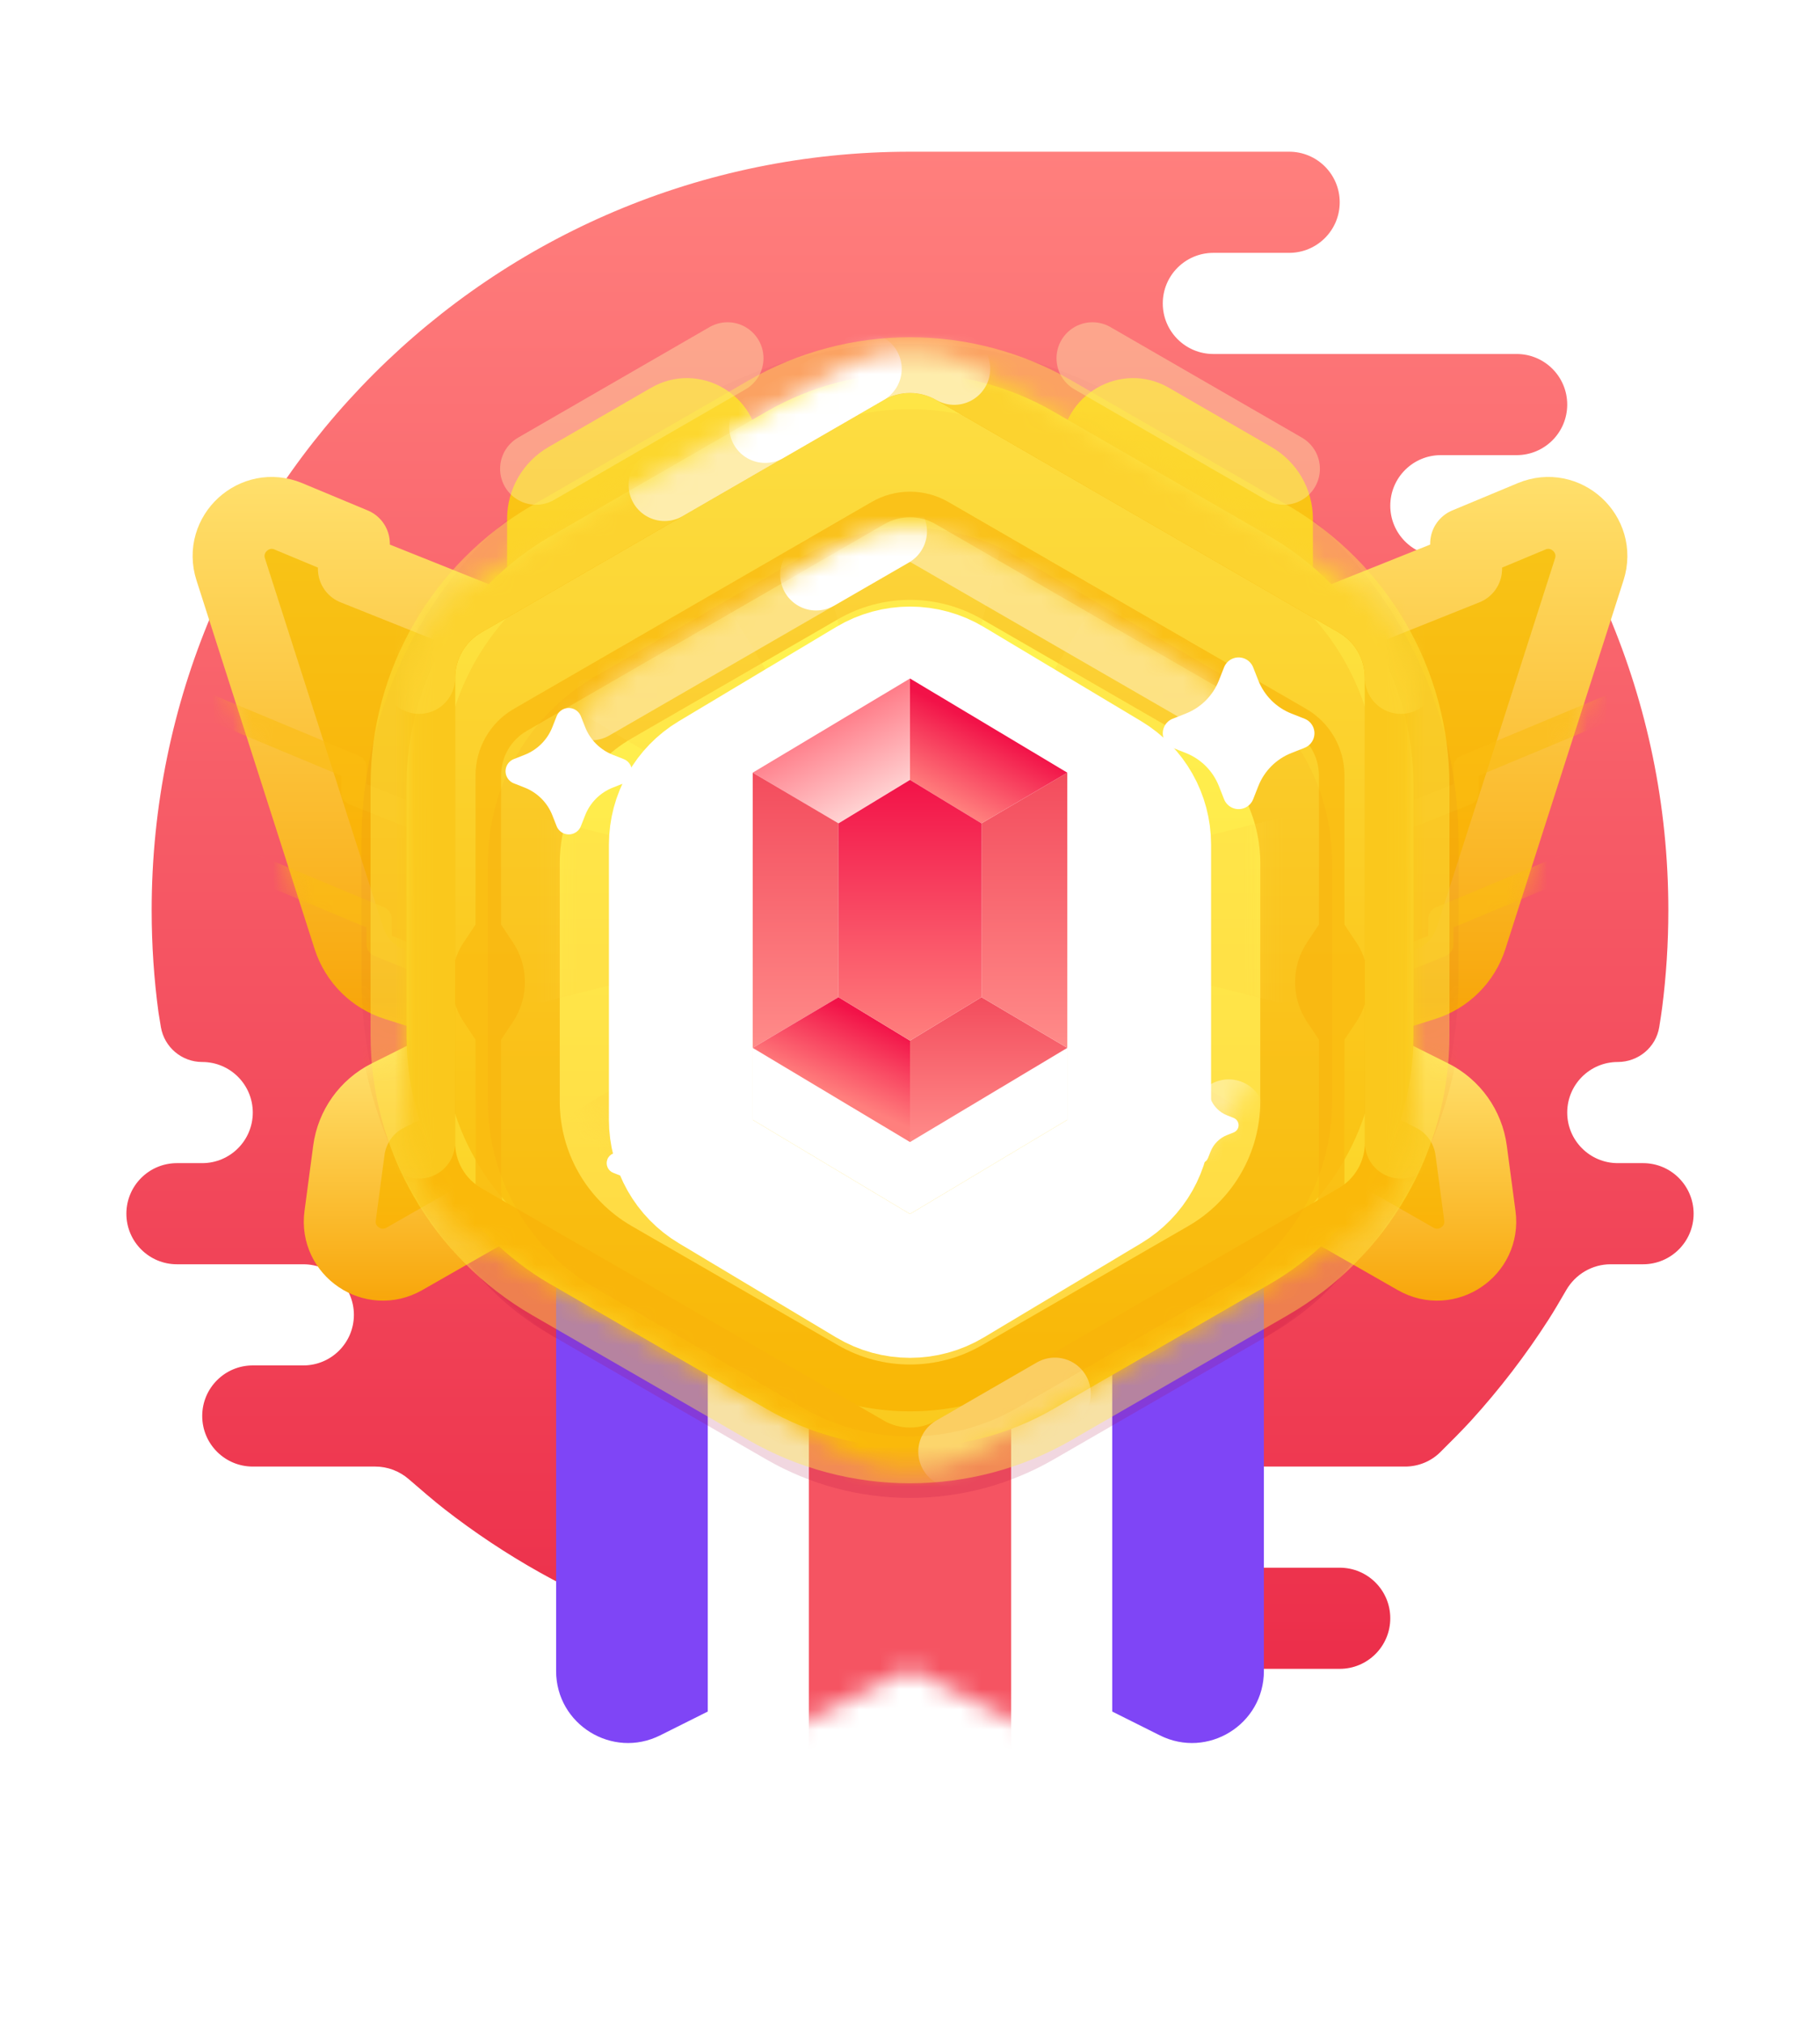 <svg width="90" height="100" viewBox="0 0 90 100" fill="none" xmlns="http://www.w3.org/2000/svg">
<path fill-rule="evenodd" clip-rule="evenodd" d="M66.25 77.5C67.631 77.5 68.75 78.619 68.75 80C68.75 81.381 67.631 82.5 66.25 82.5H43.75C43.603 82.5 43.459 82.487 43.319 82.463C35.288 82.109 27.913 79.228 21.97 74.597C21.487 74.221 20.758 73.596 20.218 73.127C19.757 72.725 19.167 72.5 18.555 72.5H12.5C11.119 72.5 10 71.381 10 70C10 68.619 11.119 67.5 12.5 67.5H15C16.381 67.5 17.5 66.381 17.5 65C17.5 63.619 16.381 62.5 15 62.5H8.75C7.369 62.5 6.25 61.381 6.25 60C6.25 58.619 7.369 57.5 8.75 57.5H10C11.381 57.5 12.5 56.381 12.5 55C12.5 53.619 11.381 52.5 10 52.5C8.989 52.5 8.125 51.771 7.956 50.775C7.895 50.412 7.847 50.121 7.839 50.062C7.615 48.406 7.5 46.717 7.5 45C7.5 24.289 24.289 7.5 45 7.5C51.25 7.5 57.5 7.5 63.75 7.5C65.131 7.5 66.25 8.619 66.25 10C66.25 11.381 65.131 12.5 63.75 12.5H60C58.619 12.5 57.5 13.619 57.5 15C57.5 16.381 58.619 17.5 60 17.5H75C76.381 17.5 77.5 18.619 77.5 20C77.5 21.38 76.382 22.498 75.003 22.5L71.25 22.5C69.869 22.5 68.75 23.619 68.75 25C68.75 26.381 69.869 27.5 71.25 27.5H76.632C77.578 27.5 78.445 28.032 78.854 28.884C79.101 29.396 79.36 29.949 79.53 30.348C81.442 34.849 82.5 39.801 82.5 45C82.5 46.633 82.396 48.243 82.193 49.821C82.159 50.087 82.107 50.427 82.05 50.776C81.887 51.777 81.014 52.5 80 52.5C78.619 52.5 77.5 53.619 77.5 55C77.5 56.381 78.619 57.5 80 57.5H81.25C82.631 57.5 83.75 58.619 83.75 60C83.75 61.381 82.631 62.5 81.25 62.5H79.645C78.738 62.5 77.903 62.993 77.45 63.779C77.155 64.29 76.828 64.845 76.584 65.224C76.014 66.113 75.407 66.976 74.766 67.811C74.123 68.65 73.444 69.461 72.733 70.242C72.343 70.67 71.711 71.305 71.218 71.793C70.756 72.249 70.133 72.5 69.484 72.5H62.5C61.119 72.5 60 73.619 60 75C60 76.371 61.104 77.484 62.471 77.5L66.25 77.5Z" fill="url(#paint0_linear_11_3234)"/>
<g opacity="0.2">
<path fill-rule="evenodd" clip-rule="evenodd" d="M34.331 19.839C40.932 16.028 49.064 16.028 55.665 19.839L61.455 23.182C68.055 26.993 72.121 34.035 72.121 41.657V48.343C72.121 55.964 68.055 63.007 61.455 66.818L55.665 70.161C49.064 73.972 40.932 73.972 34.331 70.161L28.542 66.818C21.941 63.007 17.875 55.964 17.875 48.343L17.875 41.657C17.875 34.035 21.941 26.993 28.542 23.182L34.331 19.839Z" fill="#A4053A" fill-opacity="0.2" style="mix-blend-mode:multiply"/>
</g>
<g filter="url(#filter0_d_11_3234)">
<path fill-rule="evenodd" clip-rule="evenodd" d="M27.5 41.25H47.5V75.497C47.5 78.14 44.718 79.859 42.354 78.677L37.5 76.25L32.646 78.677C30.282 79.859 27.5 78.14 27.5 75.497V41.25Z" fill="#7F45F6"/>
</g>
<g filter="url(#filter1_d_11_3234)">
<path fill-rule="evenodd" clip-rule="evenodd" d="M42.5 41.25H62.5V75.497C62.5 78.14 59.718 79.859 57.354 78.677L52.5 76.25L47.646 78.677C45.282 79.859 42.5 78.14 42.5 75.497V41.25Z" fill="#7F45F6"/>
</g>
<g filter="url(#filter2_d_11_3234)">
<path fill-rule="evenodd" clip-rule="evenodd" d="M35 47.5H55V81.747C55 84.39 52.218 86.109 49.854 84.927L45 82.5L40.146 84.927C37.782 86.109 35 84.39 35 81.747V47.5Z" fill="white"/>
</g>
<mask id="mask0_11_3234" style="mask-type:luminance" maskUnits="userSpaceOnUse" x="35" y="47" width="20" height="39">
<path fill-rule="evenodd" clip-rule="evenodd" d="M35 47.5H55V81.747C55 84.39 52.218 86.109 49.854 84.927L45 82.5L40.146 84.927C37.782 86.109 35 84.39 35 81.747V47.5Z" fill="white"/>
</mask>
<g mask="url(#mask0_11_3234)">
<rect x="40" y="47.5" width="10" height="40" fill="#F55462"/>
</g>
<path style="mix-blend-mode:multiply" opacity="0.8" fill-rule="evenodd" clip-rule="evenodd" d="M37.889 22.855C42.289 20.315 47.711 20.315 52.111 22.855L62.787 29.019C67.188 31.56 69.898 36.255 69.898 41.336V53.664C69.898 58.745 67.188 63.44 62.787 65.981L52.111 72.144C47.711 74.685 42.289 74.685 37.889 72.144L27.213 65.981C22.812 63.44 20.102 58.745 20.102 53.664L20.102 41.336C20.102 36.255 22.812 31.56 27.213 29.019L37.889 22.855Z" fill="#A4053A" fill-opacity="0.2"/>
<path fill-rule="evenodd" clip-rule="evenodd" d="M23.75 30.625L17.5 28.125V26.875L14.261 25.525C12.582 24.826 10.854 26.413 11.409 28.146L17.251 46.373C17.603 47.472 18.466 48.331 19.566 48.679L23.75 50V30.625Z" fill="url(#paint1_linear_11_3234)" stroke="url(#paint2_linear_11_3234)" stroke-width="3.556" stroke-linecap="round" stroke-linejoin="round"/>
<mask id="mask1_11_3234" style="mask-type:luminance" maskUnits="userSpaceOnUse" x="9" y="24" width="17" height="27">
<path fill-rule="evenodd" clip-rule="evenodd" d="M23.75 33.991C23.75 31.958 22.512 30.13 20.625 29.375L18.085 28.359C17.732 28.218 17.5 27.875 17.5 27.495C17.5 27.119 17.274 26.781 16.928 26.636L15.733 26.139C13.474 25.198 11.149 27.334 11.896 29.665L17.29 46.495C17.618 47.517 18.421 48.317 19.445 48.64C21.577 49.314 23.75 47.721 23.75 45.485V33.991Z" fill="white" stroke="white" stroke-width="3.556"/>
</mask>
<g mask="url(#mask1_11_3234)">
<g style="mix-blend-mode:multiply" opacity="0.6" filter="url(#filter3_i_11_3234)">
<path d="M23.982 37.545C24.303 37.673 24.459 38.037 24.33 38.357C24.202 38.678 23.838 38.834 23.518 38.705L17.268 36.205C17.031 36.11 16.875 35.881 16.875 35.625V34.792L9.76 31.827C9.441 31.694 9.29 31.328 9.423 31.01C9.556 30.691 9.922 30.54 10.24 30.673L17.74 33.798C17.973 33.895 18.125 34.123 18.125 34.375V35.202L23.982 37.545Z" fill="#FABC10"/>
</g>
<g style="mix-blend-mode:multiply" opacity="0.6" filter="url(#filter4_i_11_3234)">
<path d="M25.232 45.045C25.553 45.173 25.709 45.537 25.58 45.857C25.452 46.178 25.088 46.334 24.768 46.205L18.518 43.705C18.281 43.61 18.125 43.381 18.125 43.125V42.292L11.01 39.327C10.691 39.194 10.54 38.828 10.673 38.51C10.806 38.191 11.172 38.04 11.49 38.173L18.99 41.298C19.223 41.395 19.375 41.623 19.375 41.875V42.702L25.232 45.045Z" fill="#FABC10"/>
</g>
<g opacity="0.2">
<path fill-rule="evenodd" clip-rule="evenodd" d="M34.332 19.839C40.932 16.028 49.064 16.028 55.665 19.839L61.455 23.182C68.055 26.993 72.121 34.035 72.121 41.657V48.343C72.121 55.964 68.055 63.007 61.455 66.818L55.665 70.16C49.064 73.971 40.932 73.971 34.331 70.16L28.542 66.818C21.941 63.007 17.875 55.964 17.875 48.343L17.875 41.657C17.875 34.035 21.941 26.993 28.542 23.182L34.332 19.839Z" fill="#A4053A" fill-opacity="0.2" style="mix-blend-mode:multiply"/>
</g>
</g>
<path fill-rule="evenodd" clip-rule="evenodd" d="M66.25 30.625L72.5 28.125V26.875L75.739 25.525C77.418 24.826 79.146 26.413 78.591 28.146L72.749 46.373C72.397 47.472 71.534 48.331 70.434 48.679L66.25 50V30.625Z" fill="url(#paint3_linear_11_3234)" stroke="url(#paint4_linear_11_3234)" stroke-width="3.556" stroke-linecap="round" stroke-linejoin="round"/>
<mask id="mask2_11_3234" style="mask-type:luminance" maskUnits="userSpaceOnUse" x="64" y="24" width="17" height="27">
<path fill-rule="evenodd" clip-rule="evenodd" d="M66.25 33.991C66.25 31.958 67.488 30.13 69.375 29.375L71.915 28.359C72.268 28.218 72.5 27.875 72.5 27.495C72.5 27.119 72.726 26.781 73.073 26.636L74.266 26.139C76.526 25.198 78.851 27.334 78.104 29.665L72.71 46.495C72.382 47.517 71.579 48.317 70.555 48.64C68.423 49.314 66.25 47.721 66.25 45.485V33.991Z" fill="white" stroke="white" stroke-width="3.556"/>
</mask>
<g mask="url(#mask2_11_3234)">
<g style="mix-blend-mode:multiply" opacity="0.6" filter="url(#filter5_i_11_3234)">
<path d="M66.018 37.545C65.697 37.673 65.541 38.037 65.67 38.357C65.798 38.678 66.162 38.834 66.482 38.705L72.732 36.205C72.969 36.11 73.125 35.881 73.125 35.625V34.792L80.24 31.827C80.559 31.694 80.71 31.328 80.577 31.01C80.444 30.691 80.078 30.54 79.76 30.673L72.26 33.798C72.027 33.895 71.875 34.123 71.875 34.375V35.202L66.018 37.545Z" fill="#FABC10"/>
</g>
<g style="mix-blend-mode:multiply" opacity="0.6" filter="url(#filter6_i_11_3234)">
<path d="M64.768 45.045C64.447 45.173 64.291 45.537 64.42 45.857C64.548 46.178 64.912 46.334 65.232 46.205L71.482 43.705C71.719 43.61 71.875 43.381 71.875 43.125V42.292L78.99 39.327C79.309 39.194 79.46 38.828 79.327 38.51C79.194 38.191 78.828 38.04 78.51 38.173L71.01 41.298C70.777 41.395 70.625 41.623 70.625 41.875V42.702L64.768 45.045Z" fill="#FABC10"/>
</g>
<g opacity="0.2">
<path fill-rule="evenodd" clip-rule="evenodd" d="M55.669 19.839C49.068 16.028 40.936 16.028 34.335 19.839L28.545 23.182C21.945 26.993 17.879 34.035 17.879 41.657V48.343C17.879 55.964 21.945 63.007 28.545 66.818L34.335 70.16C40.936 73.971 49.068 73.971 55.669 70.16L61.458 66.818C68.059 63.007 72.125 55.964 72.125 48.343L72.125 41.657C72.125 34.035 68.059 26.993 61.458 23.182L55.669 19.839Z" fill="#A4053A" fill-opacity="0.2" style="mix-blend-mode:multiply"/>
</g>
</g>
<path fill-rule="evenodd" clip-rule="evenodd" d="M22.5 52.5L19.185 54.157C18.131 54.684 17.407 55.699 17.251 56.867L16.82 60.102C16.586 61.852 18.459 63.112 19.993 62.236L25 59.375L22.5 52.5Z" fill="url(#paint5_linear_11_3234)" stroke="url(#paint6_linear_11_3234)" stroke-width="3.556" stroke-linecap="round" stroke-linejoin="round"/>
<mask id="mask3_11_3234" style="mask-type:luminance" maskUnits="userSpaceOnUse" x="15" y="52" width="11" height="12">
<path fill-rule="evenodd" clip-rule="evenodd" d="M23.798 56.068C23.106 54.167 20.913 53.293 19.104 54.198C18.101 54.7 17.411 55.666 17.263 56.777L17.19 57.325C16.805 60.213 19.895 62.292 22.425 60.846C23.913 59.996 24.572 58.198 23.986 56.588L23.798 56.068Z" fill="white" stroke="white" stroke-width="3.556"/>
</mask>
<g mask="url(#mask3_11_3234)">
<g opacity="0.1">
<path fill-rule="evenodd" clip-rule="evenodd" d="M34.058 19.839C40.659 16.028 48.791 16.028 55.392 19.839L61.181 23.182C67.782 26.993 71.848 34.035 71.848 41.657V48.343C71.848 55.964 67.782 63.007 61.181 66.818L55.392 70.16C48.791 73.971 40.659 73.971 34.058 70.16L28.268 66.818C21.668 63.007 17.602 55.964 17.602 48.343L17.602 41.657C17.602 34.035 21.668 26.993 28.268 23.182L34.058 19.839Z" fill="#F37E02" style="mix-blend-mode:multiply"/>
</g>
</g>
<path fill-rule="evenodd" clip-rule="evenodd" d="M67.5 52.5L70.815 54.157C71.869 54.684 72.593 55.699 72.749 56.867L73.18 60.102C73.414 61.852 71.541 63.112 70.007 62.236L65 59.375L67.5 52.5Z" fill="url(#paint7_linear_11_3234)" stroke="url(#paint8_linear_11_3234)" stroke-width="3.556" stroke-linecap="round" stroke-linejoin="round"/>
<mask id="mask4_11_3234" style="mask-type:luminance" maskUnits="userSpaceOnUse" x="63" y="50" width="12" height="15">
<path fill-rule="evenodd" clip-rule="evenodd" d="M67.5 52.5L70.815 54.157C71.869 54.684 72.593 55.699 72.749 56.867L73.18 60.102C73.414 61.852 71.541 63.112 70.007 62.236L65 59.375L67.5 52.5Z" fill="white" stroke="white" stroke-width="3.556" stroke-linecap="round" stroke-linejoin="round"/>
</mask>
<g mask="url(#mask4_11_3234)">
<g opacity="0.1">
<path fill-rule="evenodd" clip-rule="evenodd" d="M55.942 19.839C49.341 16.028 41.209 16.028 34.608 19.839L28.819 23.182C22.218 26.993 18.152 34.035 18.152 41.657V48.343C18.152 55.964 22.218 63.007 28.819 66.818L34.608 70.16C41.209 73.971 49.341 73.971 55.942 70.16L61.732 66.818C68.332 63.007 72.398 55.964 72.398 48.343L72.398 41.657C72.398 34.035 68.332 26.993 61.732 23.182L55.942 19.839Z" fill="#F37E02" style="mix-blend-mode:multiply"/>
</g>
</g>
<path fill-rule="evenodd" clip-rule="evenodd" d="M37.526 28.826C37.526 31.213 36.16 33.39 34.011 34.429C29.878 36.428 25.076 33.417 25.076 28.826V25.652C25.076 24.185 25.859 22.829 27.13 22.096L32.192 19.173C34.562 17.804 37.526 19.515 37.526 22.252V28.826Z" fill="url(#paint9_linear_11_3234)"/>
<path opacity="0.4" d="M26.508 23.175L35.977 17.709" stroke="#FDEDAC" stroke-width="3.556" stroke-linecap="round"/>
<path fill-rule="evenodd" clip-rule="evenodd" d="M52.475 28.826C52.475 31.213 53.84 33.39 55.989 34.429C60.123 36.428 64.924 33.417 64.924 28.826V25.652C64.924 24.185 64.141 22.829 62.87 22.096L57.808 19.173C55.438 17.804 52.475 19.515 52.475 22.252V28.826Z" fill="url(#paint10_linear_11_3234)"/>
<path opacity="0.4" d="M63.492 23.175L54.023 17.709" stroke="#FDEDAC" stroke-width="3.556" stroke-linecap="round"/>
<path fill-rule="evenodd" clip-rule="evenodd" d="M37.889 20.356C42.289 17.815 47.711 17.815 52.111 20.356L62.787 26.519C67.188 29.06 69.898 33.755 69.898 38.836V51.164C69.898 56.245 67.188 60.94 62.787 63.481L52.111 69.644C47.711 72.185 42.289 72.185 37.889 69.644L27.213 63.481C22.812 60.94 20.102 56.245 20.102 51.164V38.836C20.102 33.755 22.812 29.06 27.213 26.519L37.889 20.356Z" fill="url(#paint11_linear_11_3234)" stroke="#FFF04D" stroke-opacity="0.4" stroke-width="3.556"/>
<mask id="mask5_11_3234" style="mask-type:luminance" maskUnits="userSpaceOnUse" x="20" y="17" width="50" height="56">
<path fill-rule="evenodd" clip-rule="evenodd" d="M41.444 18.303C43.645 17.032 46.355 17.032 48.556 18.303L66.343 28.572C68.543 29.843 69.898 32.19 69.898 34.731V55.269C69.898 57.81 68.543 60.157 66.343 61.428L48.556 71.697C46.355 72.968 43.645 72.968 41.444 71.697L23.657 61.428C21.457 60.157 20.102 57.81 20.102 55.269V34.731C20.102 32.19 21.457 29.843 23.657 28.572L41.444 18.303Z" fill="white"/>
</mask>
<g mask="url(#mask5_11_3234)">
<g style="mix-blend-mode:multiply" opacity="0.8" filter="url(#filter7_i_11_3234)">
<path fill-rule="evenodd" clip-rule="evenodd" d="M64.589 31.486L46.896 21.259C45.723 20.581 44.277 20.581 43.104 21.259L25.411 31.486C24.238 32.164 23.516 33.417 23.516 34.773V42.151L22.932 43.027C22.137 44.221 22.137 45.775 22.932 46.968L23.516 47.844V55.227C23.516 56.583 24.238 57.836 25.411 58.514L43.104 68.742C44.277 69.419 45.723 69.419 46.896 68.742L64.589 58.514C65.762 57.836 66.484 56.583 66.484 55.227V47.844L67.068 46.968C67.863 45.775 67.863 44.221 67.068 43.027L66.484 42.151V34.773C66.484 33.417 65.762 32.164 64.589 31.486ZM24.779 47.844V55.227C24.779 56.131 25.261 56.967 26.043 57.419L43.736 67.646C44.518 68.098 45.482 68.098 46.264 67.646L63.957 57.419C64.739 56.967 65.221 56.131 65.221 55.227V47.844L64.637 46.968C63.842 45.775 63.842 44.221 64.637 43.027L65.221 42.151V34.773C65.221 33.869 64.739 33.033 63.957 32.581L46.264 22.354C45.482 21.902 44.518 21.902 43.736 22.354L26.043 32.581C25.261 33.033 24.779 33.869 24.779 34.773V42.151L25.363 43.027C26.158 44.221 26.158 45.775 25.363 46.968L24.779 47.844Z" fill="#FABC10"/>
</g>
<path d="M47.188 18.235C45.834 17.453 44.166 17.453 42.812 18.235L22.914 29.723C21.561 30.504 20.727 31.949 20.727 33.512L20.727 56.488C20.727 58.051 21.561 59.495 22.914 60.277L42.812 71.765C44.166 72.547 45.834 72.547 47.188 71.765L67.086 60.277C68.439 59.495 69.273 58.051 69.273 56.488V33.512C69.273 31.949 68.439 30.504 67.086 29.723L47.188 18.235Z" stroke="#FAB90A" stroke-width="3.556"/>
<path opacity="0.4" d="M47.188 71.765C49.528 70.414 51.186 69.457 52.162 68.893" stroke="white" stroke-width="3.556" stroke-linecap="round"/>
<path d="M69.273 56.488V33.512C69.273 31.949 68.439 30.504 67.086 29.723L47.188 18.235C45.834 17.453 44.166 17.453 42.812 18.235L22.914 29.723C21.561 30.504 20.727 31.949 20.727 33.512L20.727 56.488" stroke="#FAC81C" stroke-width="3.556" stroke-linecap="round"/>
<path opacity="0.6" d="M69.273 33.512C69.273 31.949 68.439 30.504 67.086 29.723L47.188 18.235C45.834 17.453 44.166 17.453 42.812 18.235L22.914 29.723C21.561 30.504 20.727 31.949 20.727 33.512" stroke="#FDDB3D" stroke-width="3.556" stroke-linecap="round"/>
<path opacity="0.6" d="M47.188 18.235C45.834 17.453 44.166 17.453 42.812 18.235C42.812 18.235 36.18 22.064 32.863 23.979" stroke="white" stroke-width="3.556" stroke-linecap="round"/>
<path d="M42.812 18.235C42.812 18.235 39.302 20.262 37.838 21.107" stroke="white" stroke-width="3.556" stroke-linecap="round"/>
</g>
<g filter="url(#filter8_d_11_3234)">
<path fill-rule="evenodd" clip-rule="evenodd" d="M41.444 27.053C43.645 25.782 46.355 25.782 48.556 27.053L58.765 32.947C60.965 34.218 62.321 36.565 62.321 39.106V50.894C62.321 53.435 60.965 55.782 58.765 57.053L48.556 62.947C46.355 64.218 43.645 64.218 41.444 62.947L31.235 57.053C29.035 55.782 27.68 53.435 27.68 50.894V39.106C27.68 36.565 29.035 34.218 31.235 32.947L41.444 27.053Z" fill="url(#paint12_linear_11_3234)"/>
<path d="M49.444 25.513C46.694 23.925 43.306 23.925 40.556 25.513L30.346 31.408C27.596 32.995 25.902 35.93 25.902 39.106V50.894C25.902 54.07 27.596 57.005 30.346 58.592L40.556 64.487C43.306 66.075 46.694 66.075 49.444 64.487L59.654 58.592C62.404 57.005 64.098 54.07 64.098 50.894V39.106C64.098 35.93 62.404 32.995 59.654 31.408L49.444 25.513Z" stroke="#F5900D" stroke-opacity="0.1" stroke-width="3.556" style="mix-blend-mode:multiply"/>
</g>
<mask id="mask6_11_3234" style="mask-type:luminance" maskUnits="userSpaceOnUse" x="27" y="26" width="36" height="38">
<path fill-rule="evenodd" clip-rule="evenodd" d="M41.444 27.053C43.645 25.782 46.355 25.782 48.556 27.053L58.765 32.947C60.965 34.218 62.321 36.565 62.321 39.106V50.894C62.321 53.435 60.965 55.782 58.765 57.053L48.556 62.947C46.355 64.218 43.645 64.218 41.444 62.947L31.235 57.053C29.035 55.782 27.68 53.435 27.68 50.894V39.106C27.68 36.565 29.035 34.218 31.235 32.947L41.444 27.053Z" fill="white"/>
</mask>
<g mask="url(#mask6_11_3234)">
<g style="mix-blend-mode:multiply" opacity="0.3">
<path fill-rule="evenodd" clip-rule="evenodd" d="M45 45L25 50V40L45 45ZM45 45L50 25H40L45 45ZM45 45L65 40V50L45 45ZM45 45L55.607 27.322L62.678 34.393L45 45ZM45 45L55.607 62.678L62.678 55.607L45 45ZM45 45L40 65H50L45 45ZM45 45L34.393 62.678L27.322 55.607L45 45Z" fill="#FFD640"/>
<path d="M34.393 27.322L27.322 34.393L45 45L34.393 27.322Z" fill="#FFD640"/>
</g>
<path opacity="0.4" d="M60.758 34.819L45.938 26.263C45.357 25.928 44.643 25.928 44.062 26.263C42.319 27.269 41.084 27.982 40.357 28.402C38.844 29.276 37.609 29.989 36.652 30.541C35.005 31.492 32.535 32.918 29.242 34.819" stroke="white" stroke-width="3.556" stroke-linecap="round"/>
<path d="M44.062 26.263C42.319 27.269 41.084 27.983 40.357 28.402" stroke="white" stroke-width="3.556" stroke-linecap="round"/>
<path opacity="0.4" d="M60.758 55.138L45.938 63.694C45.357 64.029 44.643 64.029 44.062 63.694" stroke="white" stroke-width="3.556" stroke-linecap="round"/>
</g>
<g filter="url(#filter9_d_11_3234)">
<path d="M37.222 38.197L45 33.542L52.778 38.197V51.803L45 56.458L37.222 51.803V38.197Z" fill="white"/>
<path d="M35.396 35.146C34.323 35.788 33.667 36.946 33.667 38.197V51.803C33.667 53.054 34.323 54.212 35.396 54.854L43.174 59.509C44.298 60.182 45.702 60.182 46.826 59.509L54.604 54.854C55.677 54.212 56.333 53.054 56.333 51.803V38.197C56.333 36.946 55.677 35.788 54.604 35.146L46.826 30.491C45.702 29.818 44.298 29.818 43.174 30.491L35.396 35.146Z" stroke="white" stroke-width="7.111" stroke-linejoin="round"/>
</g>
<path fill-rule="evenodd" clip-rule="evenodd" d="M37.222 38.197L45 33.542V38.555L41.465 40.703L37.222 38.197Z" fill="url(#paint13_linear_11_3234)"/>
<path fill-rule="evenodd" clip-rule="evenodd" d="M37.222 38.197V51.803L41.465 49.297V40.703L37.222 38.197Z" fill="url(#paint14_linear_11_3234)"/>
<path fill-rule="evenodd" clip-rule="evenodd" d="M45 56.458L37.222 51.803L41.465 49.297L45 51.445V56.458Z" fill="url(#paint15_linear_11_3234)"/>
<path fill-rule="evenodd" clip-rule="evenodd" d="M45 56.458L52.778 51.803L48.535 49.297L45 51.445V56.458Z" fill="url(#paint16_linear_11_3234)"/>
<path fill-rule="evenodd" clip-rule="evenodd" d="M52.778 38.197V51.803L48.535 49.297V40.703L52.778 38.197Z" fill="url(#paint17_linear_11_3234)"/>
<path fill-rule="evenodd" clip-rule="evenodd" d="M52.778 38.197L45 33.542V38.555L48.535 40.703L52.778 38.197Z" fill="url(#paint18_linear_11_3234)"/>
<path fill-rule="evenodd" clip-rule="evenodd" d="M41.465 49.297L45 51.445L48.535 49.297V40.703L45 38.555L41.465 40.703V49.297Z" fill="url(#paint19_linear_11_3234)"/>
<g filter="url(#filter10_d_11_3234)">
<path fill-rule="evenodd" clip-rule="evenodd" d="M58.639 37.225L57.989 36.969C57.593 36.812 57.398 36.364 57.554 35.967C57.633 35.767 57.79 35.61 57.989 35.531L58.639 35.275C59.387 34.98 59.98 34.387 60.275 33.639L60.531 32.989C60.688 32.592 61.136 32.398 61.534 32.554C61.733 32.633 61.89 32.79 61.969 32.989L62.225 33.639C62.52 34.387 63.113 34.98 63.861 35.275L64.511 35.531C64.908 35.688 65.103 36.136 64.946 36.533C64.867 36.733 64.71 36.89 64.511 36.969L63.861 37.225C63.113 37.52 62.52 38.113 62.225 38.861L61.969 39.511C61.812 39.908 61.364 40.102 60.967 39.946C60.767 39.867 60.61 39.71 60.531 39.511L60.275 38.861C59.98 38.113 59.387 37.52 58.639 37.225Z" fill="white"/>
</g>
<g filter="url(#filter11_d_11_3234)">
<path fill-rule="evenodd" clip-rule="evenodd" d="M30.759 58.15L30.326 57.979C30.062 57.875 29.932 57.576 30.036 57.311C30.088 57.178 30.194 57.073 30.326 57.021L30.759 56.85C31.258 56.653 31.653 56.258 31.85 55.759L32.021 55.326C32.125 55.062 32.424 54.932 32.689 55.036C32.822 55.088 32.927 55.194 32.979 55.326L33.15 55.759C33.347 56.258 33.742 56.653 34.241 56.85L34.674 57.021C34.938 57.125 35.068 57.424 34.964 57.689C34.912 57.822 34.806 57.927 34.674 57.979L34.241 58.15C33.742 58.347 33.347 58.742 33.15 59.241L32.979 59.674C32.875 59.938 32.576 60.068 32.311 59.964C32.178 59.912 32.073 59.806 32.021 59.674L31.85 59.241C31.653 58.742 31.258 58.347 30.759 58.15Z" fill="white"/>
</g>
<g filter="url(#filter12_d_11_3234)">
<path fill-rule="evenodd" clip-rule="evenodd" d="M25.949 38.937L25.408 38.724C25.077 38.594 24.915 38.22 25.045 37.889C25.111 37.723 25.242 37.591 25.408 37.526L25.949 37.313C26.573 37.066 27.067 36.573 27.313 35.949L27.526 35.408C27.656 35.077 28.03 34.915 28.361 35.045C28.527 35.111 28.659 35.242 28.724 35.408L28.938 35.949C29.183 36.573 29.677 37.066 30.301 37.313L30.842 37.526C31.173 37.656 31.335 38.03 31.205 38.361C31.14 38.527 31.008 38.659 30.842 38.724L30.301 38.937C29.677 39.184 29.183 39.677 28.938 40.301L28.724 40.842C28.594 41.173 28.22 41.335 27.889 41.205C27.723 41.139 27.591 41.008 27.526 40.842L27.313 40.301C27.067 39.677 26.573 39.184 25.949 38.937Z" fill="white"/>
</g>
<g filter="url(#filter13_d_11_3234)">
<path fill-rule="evenodd" clip-rule="evenodd" d="M58.069 56.112L57.745 55.984C57.546 55.906 57.449 55.682 57.527 55.483C57.566 55.384 57.645 55.305 57.745 55.266L58.069 55.138C58.444 54.99 58.74 54.694 58.888 54.319L59.016 53.995C59.094 53.796 59.318 53.699 59.517 53.777C59.616 53.816 59.695 53.895 59.734 53.995L59.862 54.319C60.01 54.694 60.306 54.99 60.681 55.138L61.005 55.266C61.204 55.344 61.301 55.568 61.223 55.767C61.184 55.866 61.105 55.945 61.005 55.984L60.681 56.112C60.306 56.26 60.01 56.556 59.862 56.931L59.734 57.255C59.656 57.454 59.432 57.551 59.233 57.473C59.134 57.434 59.055 57.355 59.016 57.255L58.888 56.931C58.74 56.556 58.444 56.26 58.069 56.112Z" fill="white"/>
</g>
<defs>
<filter id="filter0_d_11_3234" x="20.389" y="41.25" width="34.222" height="52.029" filterUnits="userSpaceOnUse" color-interpolation-filters="sRGB">
<feFlood flood-opacity="0" result="BackgroundImageFix"/>
<feColorMatrix in="SourceAlpha" type="matrix" values="0 0 0 0 0 0 0 0 0 0 0 0 0 0 0 0 0 0 127 0" result="hardAlpha"/>
<feOffset dy="7.111"/>
<feGaussianBlur stdDeviation="3.556"/>
<feColorMatrix type="matrix" values="0 0 0 0 0.922 0 0 0 0 0.216 0 0 0 0 0.306 0 0 0 0.2 0"/>
<feBlend mode="darken" in2="BackgroundImageFix" result="effect1_dropShadow_11_3234"/>
<feBlend mode="normal" in="SourceGraphic" in2="effect1_dropShadow_11_3234" result="shape"/>
</filter>
<filter id="filter1_d_11_3234" x="35.389" y="41.25" width="34.222" height="52.029" filterUnits="userSpaceOnUse" color-interpolation-filters="sRGB">
<feFlood flood-opacity="0" result="BackgroundImageFix"/>
<feColorMatrix in="SourceAlpha" type="matrix" values="0 0 0 0 0 0 0 0 0 0 0 0 0 0 0 0 0 0 127 0" result="hardAlpha"/>
<feOffset dy="7.111"/>
<feGaussianBlur stdDeviation="3.556"/>
<feColorMatrix type="matrix" values="0 0 0 0 0.922 0 0 0 0 0.216 0 0 0 0 0.306 0 0 0 0.2 0"/>
<feBlend mode="darken" in2="BackgroundImageFix" result="effect1_dropShadow_11_3234"/>
<feBlend mode="normal" in="SourceGraphic" in2="effect1_dropShadow_11_3234" result="shape"/>
</filter>
<filter id="filter2_d_11_3234" x="27.889" y="47.5" width="34.222" height="52.029" filterUnits="userSpaceOnUse" color-interpolation-filters="sRGB">
<feFlood flood-opacity="0" result="BackgroundImageFix"/>
<feColorMatrix in="SourceAlpha" type="matrix" values="0 0 0 0 0 0 0 0 0 0 0 0 0 0 0 0 0 0 127 0" result="hardAlpha"/>
<feOffset dy="7.111"/>
<feGaussianBlur stdDeviation="3.556"/>
<feColorMatrix type="matrix" values="0 0 0 0 0.922 0 0 0 0 0.216 0 0 0 0 0.306 0 0 0 0.2 0"/>
<feBlend mode="darken" in2="BackgroundImageFix" result="effect1_dropShadow_11_3234"/>
<feBlend mode="normal" in="SourceGraphic" in2="effect1_dropShadow_11_3234" result="shape"/>
</filter>
<filter id="filter3_i_11_3234" x="9.375" y="30.625" width="15" height="11.681" filterUnits="userSpaceOnUse" color-interpolation-filters="sRGB">
<feFlood flood-opacity="0" result="BackgroundImageFix"/>
<feBlend mode="normal" in="SourceGraphic" in2="BackgroundImageFix" result="shape"/>
<feColorMatrix in="SourceAlpha" type="matrix" values="0 0 0 0 0 0 0 0 0 0 0 0 0 0 0 0 0 0 127 0" result="hardAlpha"/>
<feOffset dy="3.556"/>
<feGaussianBlur stdDeviation="1.778"/>
<feComposite in2="hardAlpha" operator="arithmetic" k2="-1" k3="1"/>
<feColorMatrix type="matrix" values="0 0 0 0 0.976 0 0 0 0 0.714 0 0 0 0 0.035 0 0 0 1 0"/>
<feBlend mode="normal" in2="shape" result="effect1_innerShadow_11_3234"/>
</filter>
<filter id="filter4_i_11_3234" x="10.625" y="38.125" width="15" height="11.681" filterUnits="userSpaceOnUse" color-interpolation-filters="sRGB">
<feFlood flood-opacity="0" result="BackgroundImageFix"/>
<feBlend mode="normal" in="SourceGraphic" in2="BackgroundImageFix" result="shape"/>
<feColorMatrix in="SourceAlpha" type="matrix" values="0 0 0 0 0 0 0 0 0 0 0 0 0 0 0 0 0 0 127 0" result="hardAlpha"/>
<feOffset dy="3.556"/>
<feGaussianBlur stdDeviation="1.778"/>
<feComposite in2="hardAlpha" operator="arithmetic" k2="-1" k3="1"/>
<feColorMatrix type="matrix" values="0 0 0 0 0.976 0 0 0 0 0.714 0 0 0 0 0.035 0 0 0 1 0"/>
<feBlend mode="normal" in2="shape" result="effect1_innerShadow_11_3234"/>
</filter>
<filter id="filter5_i_11_3234" x="65.625" y="30.625" width="15" height="11.681" filterUnits="userSpaceOnUse" color-interpolation-filters="sRGB">
<feFlood flood-opacity="0" result="BackgroundImageFix"/>
<feBlend mode="normal" in="SourceGraphic" in2="BackgroundImageFix" result="shape"/>
<feColorMatrix in="SourceAlpha" type="matrix" values="0 0 0 0 0 0 0 0 0 0 0 0 0 0 0 0 0 0 127 0" result="hardAlpha"/>
<feOffset dy="3.556"/>
<feGaussianBlur stdDeviation="1.778"/>
<feComposite in2="hardAlpha" operator="arithmetic" k2="-1" k3="1"/>
<feColorMatrix type="matrix" values="0 0 0 0 0.976 0 0 0 0 0.714 0 0 0 0 0.035 0 0 0 1 0"/>
<feBlend mode="normal" in2="shape" result="effect1_innerShadow_11_3234"/>
</filter>
<filter id="filter6_i_11_3234" x="64.375" y="38.125" width="15" height="11.681" filterUnits="userSpaceOnUse" color-interpolation-filters="sRGB">
<feFlood flood-opacity="0" result="BackgroundImageFix"/>
<feBlend mode="normal" in="SourceGraphic" in2="BackgroundImageFix" result="shape"/>
<feColorMatrix in="SourceAlpha" type="matrix" values="0 0 0 0 0 0 0 0 0 0 0 0 0 0 0 0 0 0 127 0" result="hardAlpha"/>
<feOffset dy="3.556"/>
<feGaussianBlur stdDeviation="1.778"/>
<feComposite in2="hardAlpha" operator="arithmetic" k2="-1" k3="1"/>
<feColorMatrix type="matrix" values="0 0 0 0 0.976 0 0 0 0 0.714 0 0 0 0 0.035 0 0 0 1 0"/>
<feBlend mode="normal" in2="shape" result="effect1_innerShadow_11_3234"/>
</filter>
<filter id="filter7_i_11_3234" x="22.336" y="20.75" width="45.328" height="52.056" filterUnits="userSpaceOnUse" color-interpolation-filters="sRGB">
<feFlood flood-opacity="0" result="BackgroundImageFix"/>
<feBlend mode="normal" in="SourceGraphic" in2="BackgroundImageFix" result="shape"/>
<feColorMatrix in="SourceAlpha" type="matrix" values="0 0 0 0 0 0 0 0 0 0 0 0 0 0 0 0 0 0 127 0" result="hardAlpha"/>
<feOffset dy="3.556"/>
<feGaussianBlur stdDeviation="1.778"/>
<feComposite in2="hardAlpha" operator="arithmetic" k2="-1" k3="1"/>
<feColorMatrix type="matrix" values="0 0 0 0 0.976 0 0 0 0 0.714 0 0 0 0 0.035 0 0 0 1 0"/>
<feBlend mode="normal" in2="shape" result="effect1_innerShadow_11_3234"/>
</filter>
<filter id="filter8_d_11_3234" x="17.013" y="18.989" width="55.974" height="59.133" filterUnits="userSpaceOnUse" color-interpolation-filters="sRGB">
<feFlood flood-opacity="0" result="BackgroundImageFix"/>
<feColorMatrix in="SourceAlpha" type="matrix" values="0 0 0 0 0 0 0 0 0 0 0 0 0 0 0 0 0 0 127 0" result="hardAlpha"/>
<feOffset dy="3.556"/>
<feGaussianBlur stdDeviation="3.556"/>
<feColorMatrix type="matrix" values="0 0 0 0 0.928 0 0 0 0 0.666 0 0 0 0 0.054 0 0 0 0.4 0"/>
<feBlend mode="normal" in2="BackgroundImageFix" result="effect1_dropShadow_11_3234"/>
<feBlend mode="normal" in="SourceGraphic" in2="effect1_dropShadow_11_3234" result="shape"/>
</filter>
<filter id="filter9_d_11_3234" x="23" y="22.875" width="44" height="51.361" filterUnits="userSpaceOnUse" color-interpolation-filters="sRGB">
<feFlood flood-opacity="0" result="BackgroundImageFix"/>
<feColorMatrix in="SourceAlpha" type="matrix" values="0 0 0 0 0 0 0 0 0 0 0 0 0 0 0 0 0 0 127 0" result="hardAlpha"/>
<feOffset dy="3.556"/>
<feGaussianBlur stdDeviation="3.556"/>
<feColorMatrix type="matrix" values="0 0 0 0 0.996 0 0 0 0 0.733 0 0 0 0 0.106 0 0 0 1 0"/>
<feBlend mode="normal" in2="BackgroundImageFix" result="effect1_dropShadow_11_3234"/>
<feBlend mode="normal" in="SourceGraphic" in2="effect1_dropShadow_11_3234" result="shape"/>
</filter>
<filter id="filter10_d_11_3234" x="50.389" y="25.389" width="21.722" height="21.722" filterUnits="userSpaceOnUse" color-interpolation-filters="sRGB">
<feFlood flood-opacity="0" result="BackgroundImageFix"/>
<feColorMatrix in="SourceAlpha" type="matrix" values="0 0 0 0 0 0 0 0 0 0 0 0 0 0 0 0 0 0 127 0" result="hardAlpha"/>
<feOffset/>
<feGaussianBlur stdDeviation="3.556"/>
<feColorMatrix type="matrix" values="0 0 0 0 1 0 0 0 0 0.949 0 0 0 0 0.306 0 0 0 1 0"/>
<feBlend mode="normal" in2="BackgroundImageFix" result="effect1_dropShadow_11_3234"/>
<feBlend mode="normal" in="SourceGraphic" in2="effect1_dropShadow_11_3234" result="shape"/>
</filter>
<filter id="filter11_d_11_3234" x="22.889" y="47.889" width="19.222" height="19.222" filterUnits="userSpaceOnUse" color-interpolation-filters="sRGB">
<feFlood flood-opacity="0" result="BackgroundImageFix"/>
<feColorMatrix in="SourceAlpha" type="matrix" values="0 0 0 0 0 0 0 0 0 0 0 0 0 0 0 0 0 0 127 0" result="hardAlpha"/>
<feOffset/>
<feGaussianBlur stdDeviation="3.556"/>
<feColorMatrix type="matrix" values="0 0 0 0 1 0 0 0 0 0.949 0 0 0 0 0.306 0 0 0 1 0"/>
<feBlend mode="normal" in2="BackgroundImageFix" result="effect1_dropShadow_11_3234"/>
<feBlend mode="normal" in="SourceGraphic" in2="effect1_dropShadow_11_3234" result="shape"/>
</filter>
<filter id="filter12_d_11_3234" x="17.889" y="27.889" width="20.472" height="20.472" filterUnits="userSpaceOnUse" color-interpolation-filters="sRGB">
<feFlood flood-opacity="0" result="BackgroundImageFix"/>
<feColorMatrix in="SourceAlpha" type="matrix" values="0 0 0 0 0 0 0 0 0 0 0 0 0 0 0 0 0 0 127 0" result="hardAlpha"/>
<feOffset/>
<feGaussianBlur stdDeviation="3.556"/>
<feColorMatrix type="matrix" values="0 0 0 0 1 0 0 0 0 0.949 0 0 0 0 0.306 0 0 0 1 0"/>
<feBlend mode="normal" in2="BackgroundImageFix" result="effect1_dropShadow_11_3234"/>
<feBlend mode="normal" in="SourceGraphic" in2="effect1_dropShadow_11_3234" result="shape"/>
</filter>
<filter id="filter13_d_11_3234" x="50.389" y="46.639" width="17.972" height="17.972" filterUnits="userSpaceOnUse" color-interpolation-filters="sRGB">
<feFlood flood-opacity="0" result="BackgroundImageFix"/>
<feColorMatrix in="SourceAlpha" type="matrix" values="0 0 0 0 0 0 0 0 0 0 0 0 0 0 0 0 0 0 127 0" result="hardAlpha"/>
<feOffset/>
<feGaussianBlur stdDeviation="3.556"/>
<feColorMatrix type="matrix" values="0 0 0 0 1 0 0 0 0 0.949 0 0 0 0 0.306 0 0 0 1 0"/>
<feBlend mode="normal" in2="BackgroundImageFix" result="effect1_dropShadow_11_3234"/>
<feBlend mode="normal" in="SourceGraphic" in2="effect1_dropShadow_11_3234" result="shape"/>
</filter>
<linearGradient id="paint0_linear_11_3234" x1="6.25" y1="7.5" x2="6.25" y2="82.5" gradientUnits="userSpaceOnUse">
<stop stop-color="#FF7F7D"/>
<stop offset="1" stop-color="#EC2E4A"/>
</linearGradient>
<linearGradient id="paint1_linear_11_3234" x1="10" y1="23.75" x2="10" y2="50" gradientUnits="userSpaceOnUse">
<stop stop-color="#F7C71A"/>
<stop offset="1" stop-color="#FBAA00"/>
</linearGradient>
<linearGradient id="paint2_linear_11_3234" x1="10" y1="23.75" x2="10" y2="50" gradientUnits="userSpaceOnUse">
<stop stop-color="#FFDF6B"/>
<stop offset="1" stop-color="#F8A60A"/>
</linearGradient>
<linearGradient id="paint3_linear_11_3234" x1="80" y1="23.75" x2="80" y2="50" gradientUnits="userSpaceOnUse">
<stop stop-color="#F7C71A"/>
<stop offset="1" stop-color="#FBAA00"/>
</linearGradient>
<linearGradient id="paint4_linear_11_3234" x1="80" y1="23.75" x2="80" y2="50" gradientUnits="userSpaceOnUse">
<stop stop-color="#FFDF6B"/>
<stop offset="1" stop-color="#F8A60A"/>
</linearGradient>
<linearGradient id="paint5_linear_11_3234" x1="16.25" y1="52.5" x2="16.25" y2="64.375" gradientUnits="userSpaceOnUse">
<stop stop-color="#F7C71A"/>
<stop offset="1" stop-color="#FBAA00"/>
</linearGradient>
<linearGradient id="paint6_linear_11_3234" x1="16.25" y1="52.5" x2="16.25" y2="64.375" gradientUnits="userSpaceOnUse">
<stop stop-color="#FFDF6B"/>
<stop offset="1" stop-color="#F8A60A"/>
</linearGradient>
<linearGradient id="paint7_linear_11_3234" x1="73.75" y1="52.5" x2="73.75" y2="64.375" gradientUnits="userSpaceOnUse">
<stop stop-color="#F7C71A"/>
<stop offset="1" stop-color="#FBAA00"/>
</linearGradient>
<linearGradient id="paint8_linear_11_3234" x1="73.75" y1="52.5" x2="73.75" y2="64.375" gradientUnits="userSpaceOnUse">
<stop stop-color="#FFDF6B"/>
<stop offset="1" stop-color="#F8A60A"/>
</linearGradient>
<linearGradient id="paint9_linear_11_3234" x1="25.076" y1="17.009" x2="25.076" y2="36.173" gradientUnits="userSpaceOnUse">
<stop stop-color="#FBCC24"/>
<stop offset="1" stop-color="#F9B800"/>
</linearGradient>
<linearGradient id="paint10_linear_11_3234" x1="64.924" y1="17.009" x2="64.924" y2="36.173" gradientUnits="userSpaceOnUse">
<stop stop-color="#FBCC24"/>
<stop offset="1" stop-color="#F9B800"/>
</linearGradient>
<linearGradient id="paint11_linear_11_3234" x1="16.25" y1="16.25" x2="16.25" y2="73.75" gradientUnits="userSpaceOnUse">
<stop stop-color="#FDE046"/>
<stop offset="1" stop-color="#F9B800"/>
</linearGradient>
<linearGradient id="paint12_linear_11_3234" x1="25" y1="25" x2="25" y2="65" gradientUnits="userSpaceOnUse">
<stop stop-color="#FFF550"/>
<stop offset="1" stop-color="#FFD541"/>
</linearGradient>
<linearGradient id="paint13_linear_11_3234" x1="45.587" y1="38.483" x2="43.47" y2="34.511" gradientUnits="userSpaceOnUse">
<stop stop-color="#FFD3D3"/>
<stop offset="1" stop-color="#FF7E8A"/>
</linearGradient>
<linearGradient id="paint14_linear_11_3234" x1="41.465" y1="51.803" x2="41.465" y2="38.197" gradientUnits="userSpaceOnUse">
<stop stop-color="#FF8B89"/>
<stop offset="1" stop-color="#F34C5D"/>
</linearGradient>
<linearGradient id="paint15_linear_11_3234" x1="43.117" y1="54.944" x2="44.825" y2="51.138" gradientUnits="userSpaceOnUse">
<stop stop-color="#FF7F7D"/>
<stop offset="1" stop-color="#F21248"/>
</linearGradient>
<linearGradient id="paint16_linear_11_3234" x1="52.778" y1="56.458" x2="52.778" y2="49.297" gradientUnits="userSpaceOnUse">
<stop stop-color="#FF8B89"/>
<stop offset="1" stop-color="#F34C5D"/>
</linearGradient>
<linearGradient id="paint17_linear_11_3234" x1="52.778" y1="51.803" x2="52.778" y2="38.197" gradientUnits="userSpaceOnUse">
<stop stop-color="#FF8B89"/>
<stop offset="1" stop-color="#F34C5D"/>
</linearGradient>
<linearGradient id="paint18_linear_11_3234" x1="48.653" y1="40.61" x2="50.57" y2="36.896" gradientUnits="userSpaceOnUse">
<stop stop-color="#FF7F7D"/>
<stop offset="1" stop-color="#F21248"/>
</linearGradient>
<linearGradient id="paint19_linear_11_3234" x1="48.535" y1="51.445" x2="48.535" y2="38.555" gradientUnits="userSpaceOnUse">
<stop stop-color="#FF7F7D"/>
<stop offset="1" stop-color="#F21248"/>
</linearGradient>
</defs>
</svg>
